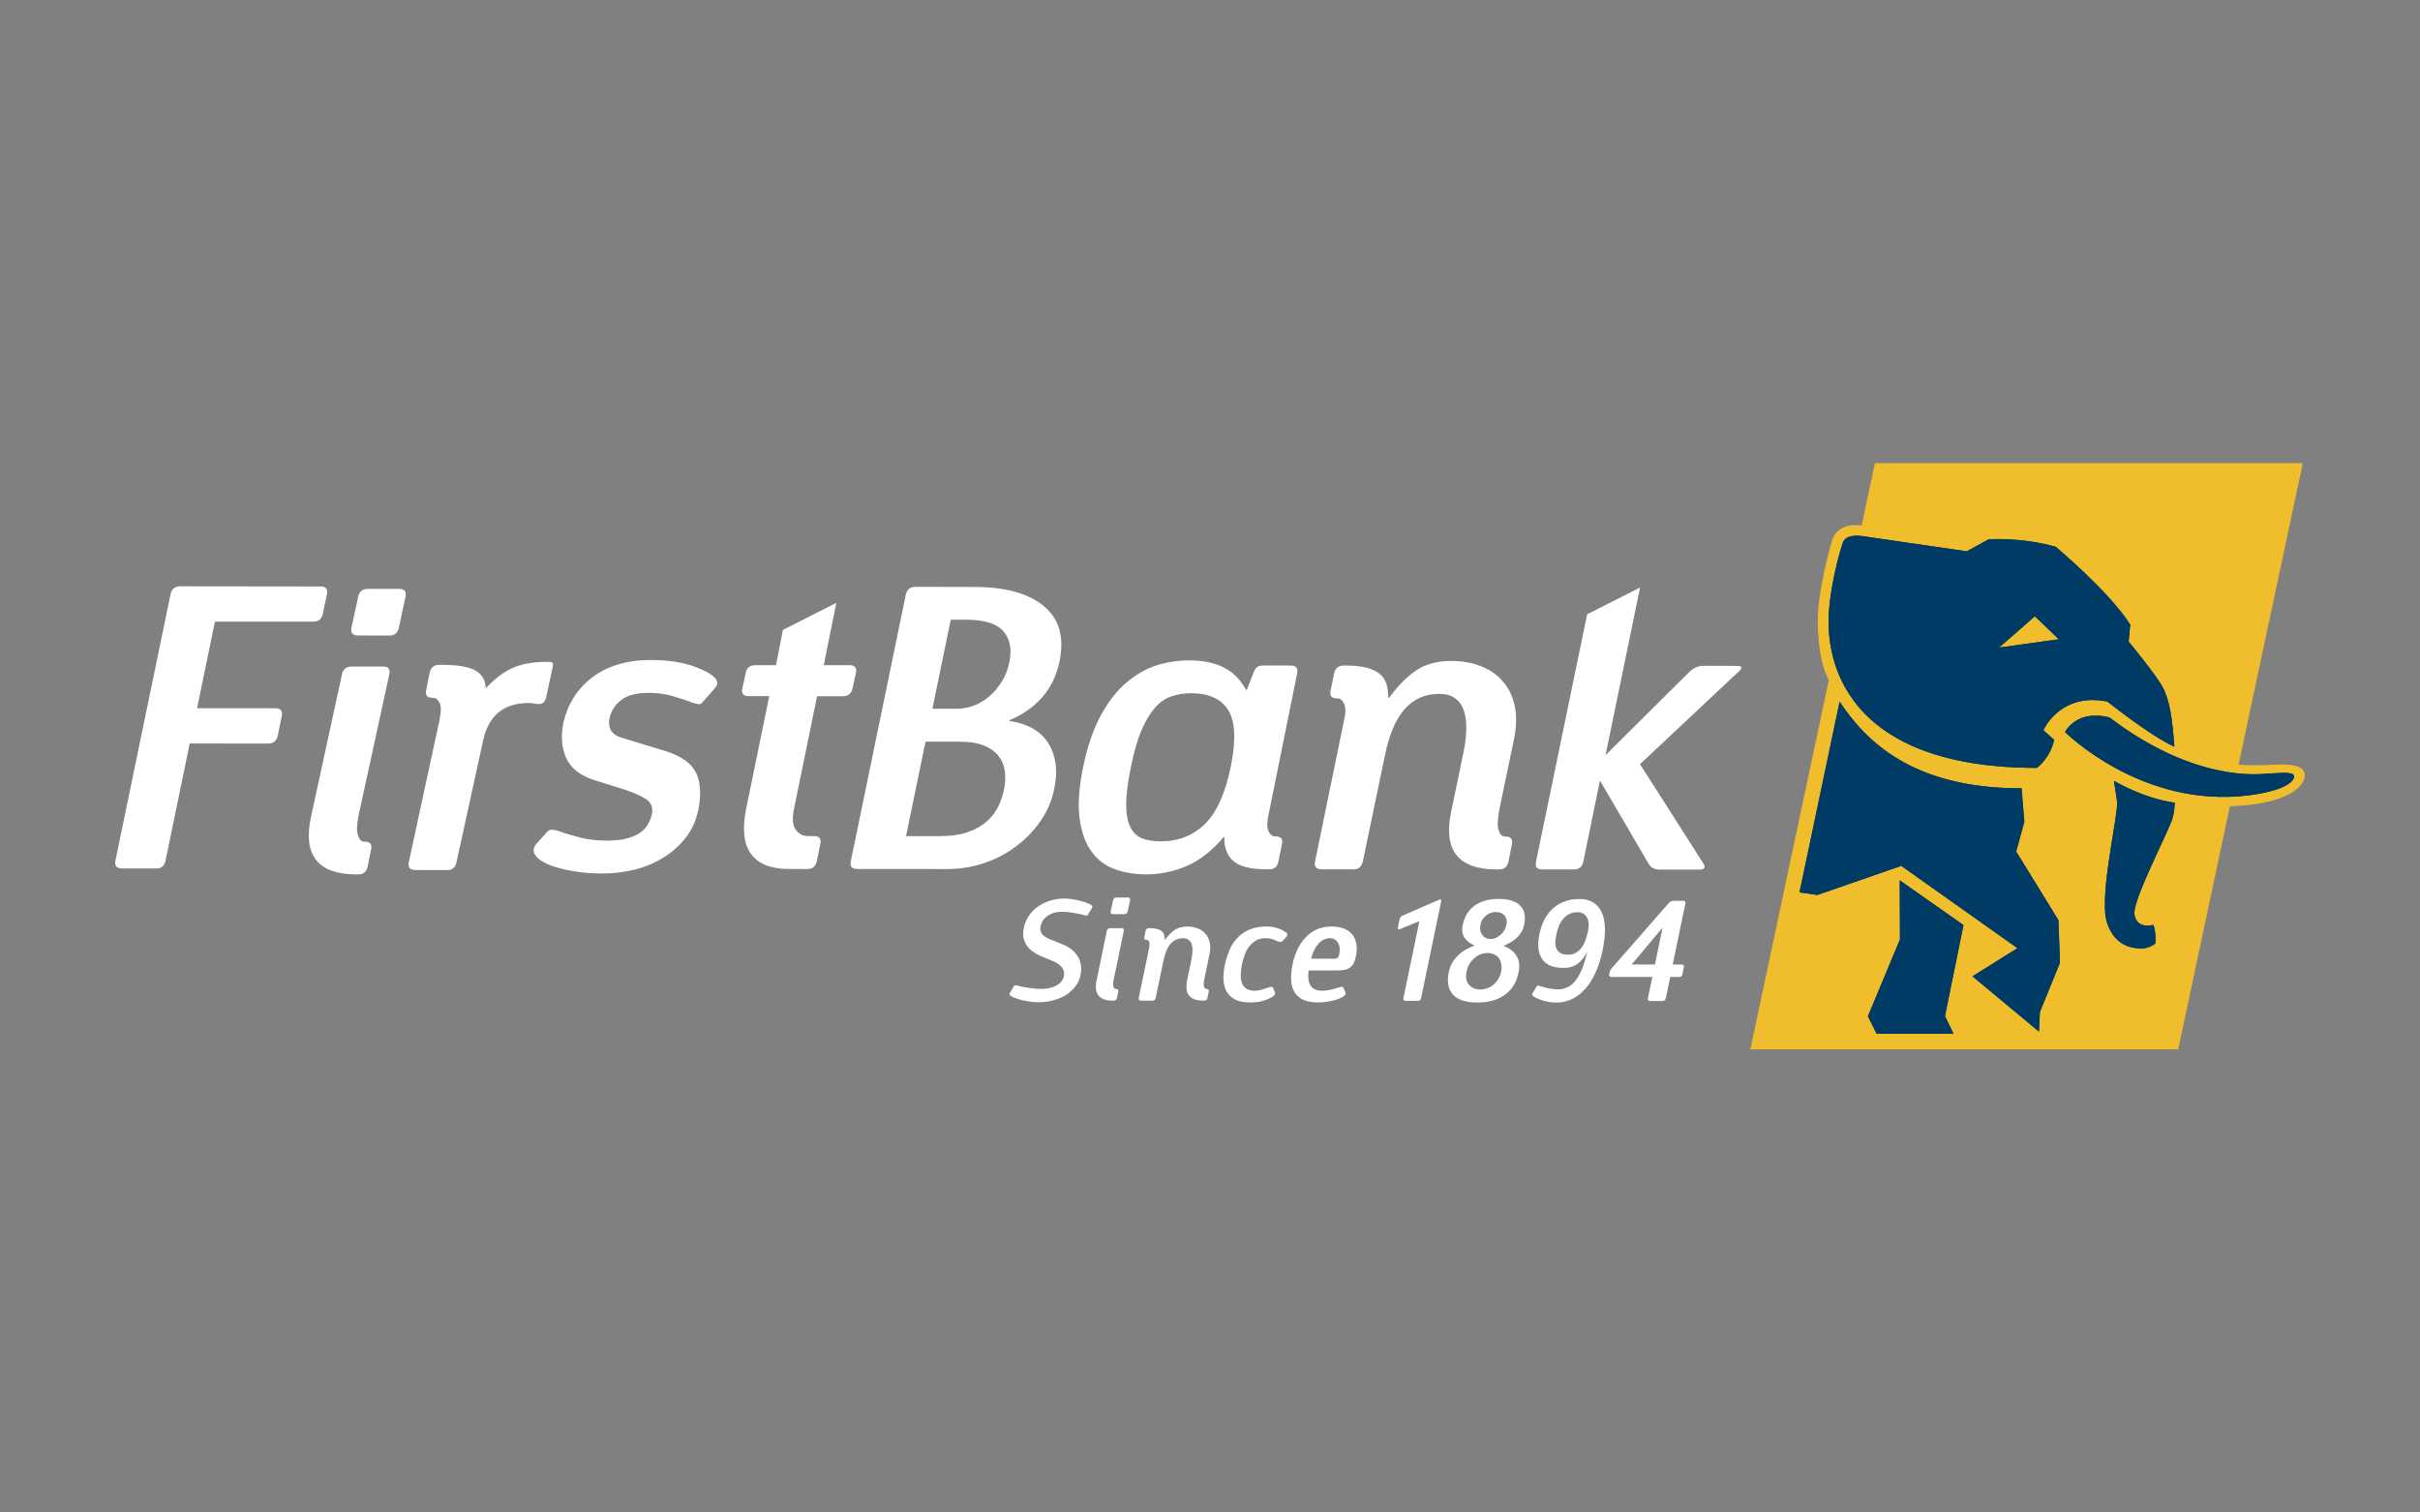<svg width="128" height="80" viewBox="0 0 128 80" fill="none" xmlns="http://www.w3.org/2000/svg">
<rect x="0" y="0" width="128" height="80" fill="#808080" stroke="none"/>
<g id="logo / payment method / first bank / brand-dark">
<g id="logo">
<g id="bg">
<path fill-rule="evenodd" clip-rule="evenodd" d="M119.383 40.476C119.024 40.476 118.658 40.476 118.405 40.443L121.802 24.496H99.169L98.467 27.802C97.659 27.673 97.095 28.003 96.923 28.531C96.755 29.058 96.148 31.307 96.148 32.786C96.148 35.108 96.733 35.959 96.733 35.959L92.581 55.503H115.211L117.944 42.646C121.041 42.539 121.909 41.573 121.909 41.009C121.909 40.224 120.36 40.476 119.383 40.476Z" fill="#F0BD2D"/>
<path fill-rule="evenodd" clip-rule="evenodd" d="M109.226 38.721C109.226 38.721 113.263 42.762 118.901 42.072C120.944 41.817 121.397 41.279 121.333 41.032C121.271 40.794 120.572 40.895 119.891 40.923C119.496 40.945 116.102 41.387 111.582 37.953C109.823 37.495 109.226 38.721 109.226 38.721ZM96.124 47.338L100.563 45.798L106.709 50.151L104.33 51.641L107.845 54.564L107.895 53.532L108.957 50.921L108.875 48.67L106.64 45.04L107.073 43.464L106.925 41.696C101.147 41.709 98.669 39.181 97.303 37.111L95.182 47.198L96.124 47.338ZM108.898 33.813L107.628 32.598L105.738 34.252L108.898 33.813ZM114.383 36.339C114.764 37.041 114.897 38.011 115.008 39.497C113.686 38.892 111.47 37.109 111.47 37.109C108.948 36.605 108.08 38.624 108.08 38.624L108.65 39.131C108.435 40.118 107.735 40.616 107.735 40.616C96.475 40.616 96.722 33.595 96.722 32.786C96.722 31.307 97.303 29.146 97.487 28.673C97.673 28.204 98.521 28.358 98.521 28.358L104.028 29.161L105.187 28.527C105.187 28.527 106.883 28.4 108.732 28.921C108.732 28.921 111.574 31.301 112.672 33.036L112.589 33.935C112.589 33.935 114.035 35.687 114.383 36.339ZM113.266 50.166C113.702 50.166 114.002 49.902 114.002 49.902C114.047 49.254 113.897 48.919 113.897 48.919C113.376 49.056 112.951 48.871 112.894 48.338C112.822 47.623 114.439 44.491 114.853 43.447C115.016 43.039 115.029 42.457 115.029 42.457C113.303 42.217 111.811 41.294 111.811 41.294L111.979 42.389C112.048 43.061 111.177 46.62 111.355 48.376C111.355 48.376 111.506 50.173 113.266 50.166ZM100.495 49.687L100.482 46.563L103.853 48.929L102.874 53.745L103.327 54.68H99.26L98.799 53.754L100.495 49.687Z" fill="#003B65"/>
</g>
<path id="logo_2" fill-rule="evenodd" clip-rule="evenodd" d="M109.227 38.72C109.227 38.72 113.263 42.762 118.902 42.072C120.944 41.817 121.397 41.279 121.333 41.032C121.272 40.794 120.572 40.895 119.891 40.923C119.496 40.945 116.103 41.387 111.582 37.953C109.823 37.495 109.227 38.72 109.227 38.72ZM96.124 47.338L100.563 45.798L106.709 50.151L104.33 51.641L107.845 54.563L107.896 53.532L108.957 50.921L108.875 48.67L106.64 45.04L107.073 43.464L106.925 41.696C101.147 41.709 98.669 39.181 97.303 37.111L95.182 47.198L96.124 47.338ZM108.898 33.813L107.629 32.598L105.738 34.252L108.898 33.813ZM114.384 36.339C114.765 37.041 114.898 38.011 115.009 39.497C113.686 38.892 111.47 37.109 111.47 37.109C108.948 36.605 108.08 38.624 108.08 38.624L108.65 39.131C108.435 40.118 107.735 40.616 107.735 40.616C96.476 40.616 96.722 33.595 96.722 32.786C96.722 31.307 97.303 29.146 97.488 28.673C97.673 28.204 98.521 28.358 98.521 28.358L104.028 29.161L105.187 28.526C105.187 28.526 106.883 28.4 108.732 28.921C108.732 28.921 111.574 31.301 112.673 33.036L112.589 33.935C112.589 33.935 114.035 35.686 114.384 36.339ZM113.267 50.166C113.702 50.166 114.003 49.902 114.003 49.902C114.047 49.254 113.897 48.919 113.897 48.919C113.376 49.056 112.951 48.871 112.894 48.338C112.822 47.623 114.439 44.491 114.853 43.447C115.016 43.039 115.03 42.456 115.03 42.456C113.303 42.217 111.812 41.294 111.812 41.294L111.98 42.389C112.048 43.06 111.177 46.62 111.356 48.376C111.356 48.376 111.506 50.173 113.267 50.166ZM100.495 49.687L100.482 46.563L103.853 48.929L102.874 53.745L103.328 54.68H99.261L98.799 53.754L100.495 49.687Z" fill="#003B65"/>
</g>
<g id="wordmark">
<path fill-rule="evenodd" clip-rule="evenodd" d="M83.547 47.553C84.1 47.553 84.48 47.774 84.705 48.227C84.929 48.68 84.949 49.359 84.768 50.261C84.669 50.731 84.538 51.142 84.37 51.492C84.206 51.84 84.016 52.132 83.798 52.354C83.583 52.588 83.35 52.758 83.097 52.865C82.84 52.981 82.579 53.032 82.314 53.032C82.162 53.032 82.013 53.013 81.86 52.984C81.706 52.949 81.566 52.915 81.445 52.865C81.316 52.82 81.22 52.773 81.144 52.724C81.071 52.673 81.035 52.63 81.043 52.595C81.052 52.579 81.054 52.561 81.065 52.542C81.065 52.522 81.078 52.5 81.098 52.481L81.28 52.173C81.299 52.141 81.33 52.132 81.366 52.132C81.357 52.132 81.385 52.141 81.449 52.16C81.524 52.179 81.606 52.204 81.715 52.229C81.821 52.263 81.939 52.286 82.06 52.3C82.187 52.321 82.303 52.331 82.415 52.331C82.571 52.331 82.727 52.297 82.879 52.233C83.033 52.173 83.174 52.058 83.304 51.899C83.435 51.747 83.554 51.543 83.668 51.283C83.775 51.024 83.873 50.703 83.953 50.319C83.873 50.5 83.779 50.641 83.683 50.756C83.583 50.867 83.481 50.957 83.376 51.024C83.271 51.088 83.155 51.133 83.039 51.16C82.919 51.19 82.796 51.195 82.673 51.195C82.371 51.195 82.133 51.146 81.945 51.054C81.756 50.957 81.621 50.831 81.528 50.664C81.428 50.505 81.38 50.314 81.366 50.102C81.357 49.881 81.372 49.652 81.426 49.403C81.478 49.146 81.559 48.91 81.665 48.682C81.78 48.458 81.916 48.259 82.088 48.097C82.261 47.926 82.467 47.796 82.714 47.7C82.952 47.595 83.236 47.553 83.547 47.553ZM79.274 47.547C79.556 47.547 79.796 47.578 79.984 47.648C80.174 47.713 80.324 47.804 80.43 47.926C80.541 48.045 80.608 48.19 80.635 48.355C80.666 48.524 80.656 48.714 80.616 48.91C80.566 49.166 80.449 49.386 80.263 49.567C80.082 49.754 79.829 49.904 79.528 50.027C79.851 50.156 80.082 50.332 80.22 50.57C80.357 50.8 80.394 51.088 80.321 51.424C80.22 51.947 79.978 52.34 79.599 52.618C79.212 52.894 78.729 53.026 78.148 53.026C77.544 53.026 77.114 52.888 76.854 52.612C76.596 52.334 76.529 51.935 76.63 51.415C76.699 51.088 76.848 50.805 77.085 50.57C77.314 50.332 77.618 50.148 78.003 50.016C77.745 49.909 77.562 49.761 77.451 49.586C77.342 49.403 77.31 49.178 77.368 48.912C77.413 48.714 77.484 48.531 77.58 48.357C77.679 48.19 77.809 48.045 77.962 47.926C78.123 47.804 78.306 47.713 78.525 47.648C78.74 47.575 78.991 47.547 79.274 47.547ZM67.01 49.003C67.139 49.003 67.26 49.016 67.369 49.041C67.486 49.064 67.588 49.093 67.679 49.134C67.769 49.166 67.851 49.209 67.918 49.251C67.986 49.294 68.036 49.334 68.067 49.364C68.091 49.391 68.103 49.415 68.101 49.439C68.096 49.469 68.077 49.511 68.035 49.557L67.823 49.79C67.795 49.815 67.766 49.83 67.731 49.822C67.697 49.822 67.664 49.815 67.627 49.809C67.564 49.785 67.465 49.743 67.351 49.695C67.235 49.645 67.094 49.625 66.928 49.625C66.744 49.625 66.582 49.66 66.443 49.741C66.305 49.82 66.185 49.925 66.084 50.047C65.986 50.175 65.906 50.324 65.841 50.49C65.776 50.659 65.723 50.833 65.692 51.015C65.652 51.199 65.633 51.374 65.626 51.549C65.616 51.712 65.641 51.859 65.687 51.985C65.737 52.115 65.81 52.215 65.919 52.291C66.022 52.362 66.172 52.404 66.346 52.404C66.493 52.404 66.627 52.378 66.757 52.34C66.882 52.298 67.007 52.257 67.134 52.221C67.176 52.198 67.22 52.196 67.249 52.196C67.29 52.196 67.31 52.208 67.326 52.233L67.428 52.467C67.465 52.539 67.448 52.602 67.389 52.657C67.301 52.734 67.152 52.82 66.927 52.898C66.707 52.981 66.437 53.023 66.117 53.023C65.776 53.023 65.503 52.964 65.301 52.855C65.103 52.743 64.955 52.594 64.859 52.412C64.766 52.229 64.719 52.013 64.709 51.767C64.709 51.529 64.734 51.269 64.792 51.008C64.848 50.736 64.931 50.483 65.035 50.24C65.137 49.996 65.279 49.781 65.458 49.602C65.626 49.415 65.841 49.274 66.097 49.166C66.346 49.06 66.652 49.003 67.01 49.003ZM70.437 49.006C70.66 49.008 70.864 49.038 71.047 49.103C71.233 49.166 71.384 49.264 71.499 49.397C71.616 49.527 71.696 49.695 71.734 49.894C71.779 50.096 71.768 50.324 71.716 50.59C71.687 50.73 71.649 50.853 71.603 50.943C71.558 51.037 71.495 51.112 71.42 51.166C71.343 51.224 71.249 51.269 71.144 51.293C71.033 51.316 70.901 51.328 70.753 51.328H69.216C69.194 51.485 69.19 51.625 69.202 51.759C69.211 51.89 69.243 51.999 69.301 52.096C69.354 52.191 69.433 52.272 69.535 52.321C69.639 52.378 69.777 52.404 69.939 52.404C70.084 52.404 70.234 52.386 70.381 52.35C70.533 52.31 70.697 52.272 70.857 52.22C70.941 52.196 70.99 52.187 71.008 52.196C71.027 52.208 71.047 52.22 71.047 52.233L71.153 52.467C71.195 52.539 71.176 52.605 71.114 52.658C71.071 52.704 71.004 52.743 70.911 52.785C70.818 52.832 70.712 52.87 70.587 52.905C70.46 52.938 70.326 52.964 70.173 52.988C70.029 53.013 69.876 53.023 69.713 53.023C69.371 53.023 69.094 52.964 68.89 52.86C68.687 52.752 68.535 52.605 68.441 52.424C68.345 52.243 68.295 52.035 68.289 51.797C68.282 51.559 68.309 51.314 68.357 51.054C68.409 50.766 68.497 50.505 68.611 50.253C68.719 50.006 68.866 49.79 69.035 49.61C69.202 49.417 69.404 49.275 69.632 49.166C69.868 49.059 70.134 49.006 70.437 49.006ZM56.285 47.527C56.449 47.527 56.614 47.545 56.771 47.57C56.936 47.595 57.089 47.627 57.221 47.671C57.358 47.711 57.472 47.745 57.563 47.788C57.663 47.827 57.721 47.864 57.748 47.893C57.77 47.909 57.782 47.932 57.778 47.959C57.774 47.982 57.76 48.026 57.721 48.086L57.535 48.393C57.521 48.421 57.491 48.438 57.452 48.43C57.416 48.424 57.376 48.417 57.342 48.405C57.299 48.393 57.235 48.377 57.146 48.352C57.062 48.334 56.964 48.316 56.855 48.3C56.747 48.282 56.633 48.264 56.519 48.248C56.401 48.234 56.29 48.228 56.187 48.228C55.99 48.228 55.817 48.253 55.685 48.302C55.546 48.352 55.431 48.417 55.341 48.492C55.252 48.571 55.18 48.648 55.134 48.737C55.09 48.822 55.057 48.91 55.042 48.99C55.008 49.124 55.023 49.245 55.09 49.358C55.15 49.474 55.304 49.585 55.534 49.679L56.2 49.949C56.395 50.027 56.571 50.123 56.701 50.24C56.84 50.354 56.947 50.483 57.03 50.623C57.105 50.763 57.151 50.908 57.172 51.067C57.196 51.224 57.195 51.382 57.157 51.548C57.115 51.776 57.027 51.975 56.897 52.151C56.759 52.331 56.597 52.486 56.4 52.618C56.205 52.743 55.979 52.84 55.725 52.905C55.473 52.981 55.204 53.013 54.918 53.013C54.758 53.013 54.602 52.998 54.441 52.973C54.279 52.948 54.134 52.917 53.995 52.885C53.855 52.848 53.733 52.802 53.635 52.765C53.533 52.724 53.464 52.68 53.423 52.651C53.4 52.623 53.391 52.597 53.392 52.572C53.4 52.55 53.421 52.509 53.451 52.457L53.636 52.148C53.652 52.119 53.685 52.106 53.723 52.113C53.764 52.115 53.8 52.119 53.836 52.135C53.884 52.148 53.95 52.17 54.045 52.187C54.136 52.208 54.242 52.229 54.358 52.24C54.468 52.263 54.587 52.276 54.706 52.286C54.832 52.3 54.944 52.308 55.057 52.308C55.383 52.308 55.659 52.246 55.879 52.127C56.106 52 56.235 51.83 56.275 51.625C56.307 51.449 56.272 51.293 56.163 51.162C56.049 51.029 55.906 50.923 55.736 50.855L55.065 50.573C54.902 50.505 54.756 50.422 54.625 50.327C54.494 50.236 54.385 50.125 54.304 50.006C54.221 49.881 54.168 49.743 54.136 49.593C54.104 49.439 54.114 49.267 54.153 49.076C54.204 48.834 54.294 48.621 54.425 48.43C54.559 48.234 54.725 48.073 54.918 47.94C55.113 47.808 55.325 47.705 55.557 47.636C55.793 47.564 56.033 47.527 56.285 47.527ZM89.029 47.648C89.122 47.648 89.166 47.691 89.144 47.788L88.475 51.016H88.946C89.045 51.016 89.087 51.067 89.061 51.166L88.987 51.529C88.978 51.629 88.917 51.676 88.813 51.676H88.343L88.109 52.797C88.08 52.898 88.028 52.946 87.932 52.946H87.288C87.182 52.946 87.142 52.896 87.161 52.797L87.398 51.676H85.239C85.142 51.676 85.102 51.624 85.113 51.529L85.13 51.457C85.148 51.402 85.162 51.359 85.177 51.314C85.195 51.269 85.224 51.231 85.269 51.19L88.268 47.762C88.348 47.683 88.436 47.648 88.531 47.648H89.029ZM76.228 47.678L75.167 52.785C75.147 52.886 75.088 52.938 74.995 52.938H74.358C74.253 52.938 74.211 52.886 74.233 52.785L75.075 48.722L74.054 49.141C73.952 49.179 73.915 49.146 73.937 49.052L74.026 48.64C74.042 48.536 74.105 48.463 74.204 48.423L76.107 47.595C76.208 47.553 76.245 47.578 76.228 47.678ZM59.319 49.093C59.419 49.093 59.46 49.144 59.439 49.242L58.911 51.797C58.873 51.981 58.867 52.111 58.895 52.186C58.923 52.272 58.958 52.305 59.012 52.305H59.028C59.124 52.305 59.163 52.354 59.146 52.452L59.081 52.773C59.06 52.878 59.001 52.928 58.904 52.928H58.857C58.138 52.928 57.85 52.563 58.003 51.848L58.541 49.242C58.561 49.141 58.624 49.093 58.72 49.093H59.319ZM62.8 49.008C62.994 49.008 63.18 49.038 63.342 49.102C63.512 49.166 63.651 49.259 63.756 49.384C63.864 49.505 63.939 49.658 63.983 49.838C64.024 50.016 64.025 50.221 63.98 50.455L63.698 51.803C63.659 51.983 63.658 52.115 63.685 52.191C63.714 52.274 63.756 52.308 63.803 52.308H63.812C63.92 52.308 63.953 52.359 63.933 52.457L63.864 52.781C63.847 52.883 63.787 52.927 63.698 52.927H63.651C62.928 52.927 62.643 52.572 62.79 51.85L63.028 50.703C63.055 50.562 63.069 50.422 63.075 50.297C63.078 50.163 63.069 50.047 63.036 49.953C63.005 49.853 62.95 49.774 62.869 49.715C62.794 49.658 62.695 49.627 62.569 49.627C62.048 49.627 61.705 50.008 61.544 50.781L61.128 52.781C61.109 52.878 61.052 52.927 60.956 52.927H60.356C60.253 52.927 60.211 52.878 60.232 52.773L60.779 50.144C60.81 49.995 60.81 49.881 60.782 49.812C60.748 49.748 60.71 49.715 60.656 49.715H60.645C60.548 49.715 60.503 49.665 60.526 49.566L60.594 49.243C60.613 49.144 60.671 49.093 60.779 49.093H60.821C60.971 49.093 61.102 49.11 61.203 49.139C61.308 49.166 61.392 49.202 61.448 49.251C61.511 49.309 61.551 49.367 61.575 49.442C61.6 49.522 61.609 49.61 61.609 49.702H61.624C61.799 49.462 61.974 49.294 62.146 49.179C62.326 49.064 62.539 49.008 62.8 49.008ZM78.689 50.407C78.562 50.407 78.436 50.432 78.321 50.473C78.2 50.52 78.087 50.588 77.989 50.676C77.887 50.758 77.803 50.859 77.728 50.984C77.653 51.102 77.601 51.235 77.57 51.391C77.511 51.686 77.555 51.918 77.696 52.085C77.844 52.254 78.038 52.336 78.292 52.336C78.418 52.336 78.533 52.315 78.654 52.277C78.773 52.233 78.884 52.173 78.987 52.093C79.081 52.005 79.174 51.903 79.243 51.797C79.315 51.676 79.367 51.548 79.396 51.402C79.427 51.247 79.429 51.109 79.402 50.984C79.38 50.859 79.341 50.756 79.274 50.673C79.206 50.588 79.124 50.522 79.025 50.473C78.92 50.432 78.812 50.407 78.689 50.407ZM87.932 49.093H87.914L86.302 51.016H87.533L87.932 49.093ZM70.358 49.625C70.221 49.625 70.103 49.652 69.992 49.715C69.88 49.77 69.79 49.848 69.704 49.951C69.624 50.047 69.553 50.158 69.494 50.294C69.433 50.422 69.383 50.562 69.346 50.706L70.497 50.711C70.615 50.711 70.691 50.7 70.736 50.666C70.785 50.641 70.82 50.573 70.838 50.459C70.86 50.35 70.868 50.244 70.86 50.144C70.853 50.047 70.82 49.956 70.778 49.881C70.736 49.803 70.682 49.743 70.615 49.695C70.537 49.65 70.455 49.625 70.358 49.625ZM83.475 48.248C83.288 48.248 83.13 48.282 82.998 48.35C82.869 48.417 82.758 48.497 82.669 48.614C82.576 48.725 82.505 48.849 82.452 48.993C82.392 49.139 82.347 49.279 82.325 49.429C82.289 49.57 82.267 49.715 82.267 49.846C82.261 49.973 82.285 50.089 82.325 50.178C82.368 50.28 82.442 50.356 82.535 50.409C82.632 50.471 82.766 50.497 82.941 50.497C83.106 50.497 83.251 50.462 83.364 50.391C83.481 50.319 83.583 50.221 83.668 50.102C83.75 49.984 83.818 49.846 83.873 49.685C83.928 49.536 83.968 49.364 84.007 49.184C84.032 49.024 84.036 48.886 84.018 48.772C83.998 48.65 83.958 48.557 83.904 48.478C83.848 48.399 83.789 48.34 83.708 48.307C83.631 48.267 83.554 48.248 83.475 48.248ZM78.594 48.433C78.433 48.565 78.341 48.722 78.306 48.907C78.283 49.01 78.282 49.107 78.296 49.202C78.315 49.294 78.345 49.367 78.394 49.439C78.441 49.511 78.507 49.567 78.579 49.605C78.653 49.645 78.74 49.667 78.841 49.667C78.927 49.667 79.019 49.649 79.112 49.612C79.203 49.567 79.286 49.517 79.365 49.45C79.444 49.386 79.507 49.31 79.562 49.216C79.62 49.121 79.654 49.016 79.68 48.91C79.723 48.705 79.685 48.543 79.576 48.422C79.468 48.3 79.315 48.241 79.124 48.241C78.927 48.234 78.749 48.304 78.594 48.433ZM59.657 47.472C59.756 47.472 59.796 47.525 59.771 47.624L59.648 48.212C59.622 48.306 59.566 48.352 59.469 48.352H58.875C58.768 48.352 58.729 48.306 58.745 48.212L58.875 47.618C58.895 47.52 58.956 47.472 59.06 47.472H59.657Z" fill="white"/>
<path fill-rule="evenodd" clip-rule="evenodd" d="M20.262 35.255C20.543 35.255 20.651 35.393 20.591 35.669L18.973 43.098C18.867 43.608 18.854 43.97 18.937 44.189C19.009 44.413 19.12 44.519 19.26 44.519H19.301C19.578 44.519 19.689 44.66 19.628 44.932L19.447 45.833C19.387 46.11 19.226 46.249 18.961 46.249H18.837C16.82 46.243 16.023 45.242 16.441 43.242L18.089 35.667C18.142 35.393 18.312 35.255 18.594 35.255H20.262ZM62.906 34.93C63.622 34.93 64.23 35.052 64.725 35.307C65.224 35.551 65.613 35.949 65.903 36.485H65.947L66.289 35.617C66.344 35.465 66.402 35.36 66.47 35.299C66.54 35.233 66.65 35.203 66.804 35.203H68.278C68.557 35.203 68.67 35.347 68.608 35.621L67.113 43.015C67.011 43.459 67.005 43.771 67.095 43.962C67.181 44.144 67.291 44.239 67.434 44.239H67.476C67.757 44.239 67.868 44.383 67.804 44.653L67.619 45.564C67.566 45.841 67.396 45.981 67.135 45.981H67.005C66.133 45.979 65.541 45.828 65.216 45.523C64.894 45.224 64.74 44.81 64.757 44.28H64.714C64.137 44.969 63.509 45.47 62.824 45.781C62.139 46.087 61.392 46.249 60.592 46.249C59.991 46.243 59.439 46.151 58.942 45.964C58.436 45.778 58.029 45.458 57.717 45.017C57.398 44.577 57.195 43.992 57.099 43.267C57.008 42.54 57.069 41.636 57.295 40.546C57.516 39.479 57.824 38.587 58.21 37.867C58.597 37.15 59.042 36.568 59.539 36.14C60.038 35.704 60.573 35.392 61.143 35.203C61.718 35.022 62.306 34.93 62.906 34.93ZM34.407 34.909C35.303 34.909 36.064 35.02 36.678 35.239C37.293 35.462 37.696 35.687 37.875 35.924C37.9 35.966 37.917 36.027 37.94 36.115C37.954 36.195 37.893 36.311 37.757 36.463L37.17 37.127C37.107 37.223 37.023 37.263 36.921 37.242C36.819 37.22 36.715 37.198 36.62 37.167C36.263 37.026 35.896 36.908 35.527 36.805C35.158 36.701 34.746 36.649 34.295 36.649C33.668 36.649 33.185 36.772 32.866 37.019C32.535 37.27 32.325 37.595 32.235 37.998C32.191 38.23 32.217 38.439 32.305 38.616C32.406 38.797 32.587 38.927 32.862 39.013L35.172 39.718C36.027 39.982 36.573 40.367 36.819 40.88C37.058 41.39 37.096 42.049 36.932 42.849C36.813 43.416 36.588 43.907 36.263 44.317C35.933 44.733 35.541 45.085 35.08 45.368C34.615 45.649 34.111 45.863 33.557 45.999C33.001 46.136 32.435 46.203 31.862 46.203C31.416 46.203 30.988 46.175 30.593 46.118C30.196 46.064 29.838 45.989 29.512 45.898C29.185 45.808 28.922 45.705 28.713 45.579C28.504 45.455 28.36 45.324 28.285 45.185C28.187 45.004 28.209 44.825 28.361 44.644L28.952 43.985C29.024 43.917 29.114 43.879 29.224 43.889C29.328 43.896 29.416 43.917 29.501 43.94C29.884 44.081 30.282 44.199 30.7 44.304C31.113 44.413 31.578 44.461 32.101 44.463C32.533 44.463 32.898 44.421 33.185 44.341C33.477 44.258 33.717 44.151 33.895 44.018C34.071 43.885 34.2 43.741 34.289 43.567C34.375 43.409 34.44 43.24 34.477 43.074C34.541 42.76 34.468 42.513 34.264 42.341C34.055 42.165 33.671 41.984 33.107 41.787L31.395 41.248C30.668 41.009 30.184 40.627 29.946 40.086C29.704 39.544 29.66 38.932 29.796 38.24C29.901 37.769 30.072 37.336 30.324 36.926C30.573 36.518 30.895 36.162 31.284 35.861C31.675 35.554 32.132 35.32 32.654 35.157C33.18 34.991 33.76 34.909 34.407 34.909ZM28.928 35.007C29.066 35.007 29.16 35.02 29.207 35.045C29.254 35.078 29.263 35.166 29.223 35.32L28.891 36.873C28.855 37.011 28.809 37.105 28.748 37.152C28.686 37.2 28.616 37.231 28.532 37.236C28.448 37.242 28.357 37.236 28.261 37.216C28.165 37.195 28.069 37.183 27.973 37.183C26.641 37.183 25.828 37.85 25.549 39.191L24.146 45.602C24.085 45.886 23.923 46.02 23.656 46.02L21.976 46.017C21.68 46.017 21.564 45.881 21.622 45.602L23.237 38.134C23.336 37.691 23.338 37.374 23.259 37.19C23.171 37.004 23.056 36.91 22.915 36.91H22.872C22.594 36.908 22.481 36.773 22.543 36.495L22.725 35.578C22.787 35.307 22.954 35.166 23.237 35.166H23.36C24.23 35.168 24.837 35.272 25.175 35.483C25.508 35.687 25.679 35.986 25.684 36.374H25.727C26.178 35.888 26.641 35.541 27.12 35.325C27.595 35.115 28.196 35.007 28.928 35.007ZM86.747 31.077L84.922 39.94L89.343 35.551C89.57 35.325 89.824 35.216 90.104 35.216L91.849 35.222C92.171 35.222 92.198 35.332 91.931 35.551L86.744 40.42L90.091 45.664C90.235 45.886 90.158 45.996 89.862 45.996H87.801C87.507 45.996 87.301 45.886 87.186 45.664L84.627 41.286L83.744 45.579C83.684 45.856 83.52 45.989 83.254 45.989H81.596C81.297 45.989 81.18 45.853 81.244 45.579L83.948 32.494L86.747 31.077ZM76.775 34.959C77.335 34.959 77.847 35.048 78.314 35.231C78.778 35.407 79.17 35.672 79.472 36.019C79.778 36.361 79.988 36.79 80.109 37.294C80.224 37.8 80.218 38.378 80.095 39.023L79.304 42.817C79.204 43.331 79.193 43.698 79.266 43.917C79.344 44.138 79.451 44.247 79.596 44.247H79.637C79.911 44.247 80.028 44.389 79.967 44.668L79.785 45.579C79.724 45.853 79.562 45.987 79.292 45.987H79.17C77.133 45.987 76.331 44.977 76.75 42.961L77.421 39.725C77.503 39.325 77.546 38.945 77.555 38.577C77.568 38.212 77.526 37.887 77.437 37.615C77.351 37.336 77.203 37.117 76.983 36.951C76.775 36.784 76.486 36.701 76.118 36.701C74.643 36.699 73.691 37.779 73.258 39.931L72.083 45.569C72.023 45.843 71.859 45.983 71.591 45.983L69.911 45.981C69.615 45.981 69.499 45.841 69.556 45.566L71.076 38.167C71.178 37.728 71.183 37.412 71.093 37.222C71.006 37.037 70.897 36.943 70.754 36.943H70.712C70.434 36.943 70.324 36.807 70.378 36.528L70.566 35.617C70.626 35.342 70.79 35.203 71.076 35.203H71.201C71.638 35.203 71.999 35.246 72.29 35.316C72.577 35.397 72.808 35.506 72.985 35.652C73.155 35.795 73.275 35.979 73.338 36.193C73.4 36.4 73.431 36.641 73.425 36.906H73.474C73.96 36.241 74.454 35.754 74.941 35.438C75.433 35.115 76.046 34.959 76.775 34.959ZM48.418 31.039L51.531 31.047C53.173 31.047 54.405 31.384 55.216 32.062C56.03 32.738 56.303 33.713 56.041 34.987C55.883 35.733 55.579 36.361 55.133 36.873C54.689 37.381 54.112 37.789 53.404 38.092L53.396 38.134C54.388 38.288 55.078 38.692 55.468 39.347C55.864 40.007 55.96 40.795 55.762 41.726C55.639 42.328 55.405 42.89 55.053 43.401C54.709 43.911 54.281 44.361 53.769 44.745C53.263 45.133 52.693 45.438 52.061 45.647C51.432 45.865 50.769 45.966 50.09 45.966L45.352 45.964C45.053 45.964 44.938 45.824 45.002 45.549L47.91 31.455C47.97 31.181 48.139 31.039 48.418 31.039ZM44.234 31.888L43.572 35.183H44.938C45.218 35.186 45.334 35.322 45.269 35.599L45.092 36.407C45.036 36.686 44.861 36.825 44.581 36.825H43.217L41.995 42.792C41.891 43.305 41.925 43.667 42.093 43.889C42.263 44.112 42.464 44.221 42.706 44.221L43.056 44.225C43.338 44.225 43.452 44.36 43.39 44.635L43.203 45.547C43.147 45.824 42.982 45.964 42.716 45.964H41.729C40.776 45.964 40.106 45.697 39.719 45.161C39.331 44.629 39.253 43.822 39.475 42.727L40.689 36.821H39.595C39.315 36.821 39.204 36.684 39.266 36.4L39.441 35.593C39.495 35.32 39.671 35.183 39.953 35.183H41.045L41.407 33.32L44.234 31.888ZM9.53 31.011L16.956 31.02C17.238 31.02 17.346 31.152 17.292 31.434L17.075 32.467C17.016 32.745 16.845 32.882 16.567 32.882H11.367L10.424 37.462H14.572C14.851 37.462 14.959 37.606 14.903 37.879L14.69 38.915C14.631 39.191 14.457 39.329 14.181 39.329L10.034 39.325L8.757 45.523C8.699 45.788 8.547 45.931 8.298 45.936L6.46 45.935C6.167 45.935 6.045 45.798 6.106 45.518L9.021 31.43C9.078 31.15 9.251 31.011 9.53 31.011ZM63.011 36.666C62.633 36.666 62.282 36.725 61.956 36.834C61.632 36.943 61.344 37.144 61.09 37.436C60.831 37.729 60.595 38.119 60.382 38.615C60.166 39.113 59.983 39.756 59.821 40.546C59.657 41.346 59.569 42.001 59.567 42.513C59.563 43.024 59.636 43.429 59.776 43.726C59.915 44.023 60.125 44.225 60.399 44.341C60.675 44.448 60.996 44.501 61.378 44.501C62.317 44.507 63.098 44.199 63.732 43.584C64.353 42.973 64.814 41.959 65.1 40.546C65.383 39.166 65.337 38.175 64.973 37.573C64.603 36.971 63.944 36.666 63.011 36.666ZM50.761 39.231H48.953L47.924 44.225H49.731C50.307 44.225 50.794 44.154 51.199 44.008C51.601 43.867 51.932 43.68 52.194 43.451C52.451 43.222 52.651 42.96 52.8 42.661C52.942 42.364 53.047 42.06 53.109 41.744C53.172 41.44 53.185 41.135 53.154 40.838C53.126 40.546 53.024 40.271 52.849 40.03C52.677 39.791 52.422 39.599 52.086 39.451C51.752 39.305 51.31 39.231 50.761 39.231ZM51.15 32.779H50.288L49.318 37.487L50.58 37.49C50.89 37.49 51.191 37.437 51.494 37.327C51.797 37.215 52.071 37.052 52.326 36.835C52.576 36.626 52.792 36.365 52.983 36.06C53.172 35.755 53.309 35.415 53.387 35.028C53.527 34.348 53.426 33.806 53.079 33.399C52.734 32.991 52.086 32.786 51.15 32.779ZM21.12 31.148C21.396 31.148 21.509 31.284 21.448 31.558L21.095 33.205C21.033 33.477 20.874 33.615 20.61 33.615L18.941 33.612C18.652 33.612 18.532 33.477 18.589 33.203L18.947 31.553C19.006 31.284 19.173 31.148 19.453 31.148H21.12Z" fill="white"/>
</g>
</g>
</svg>
